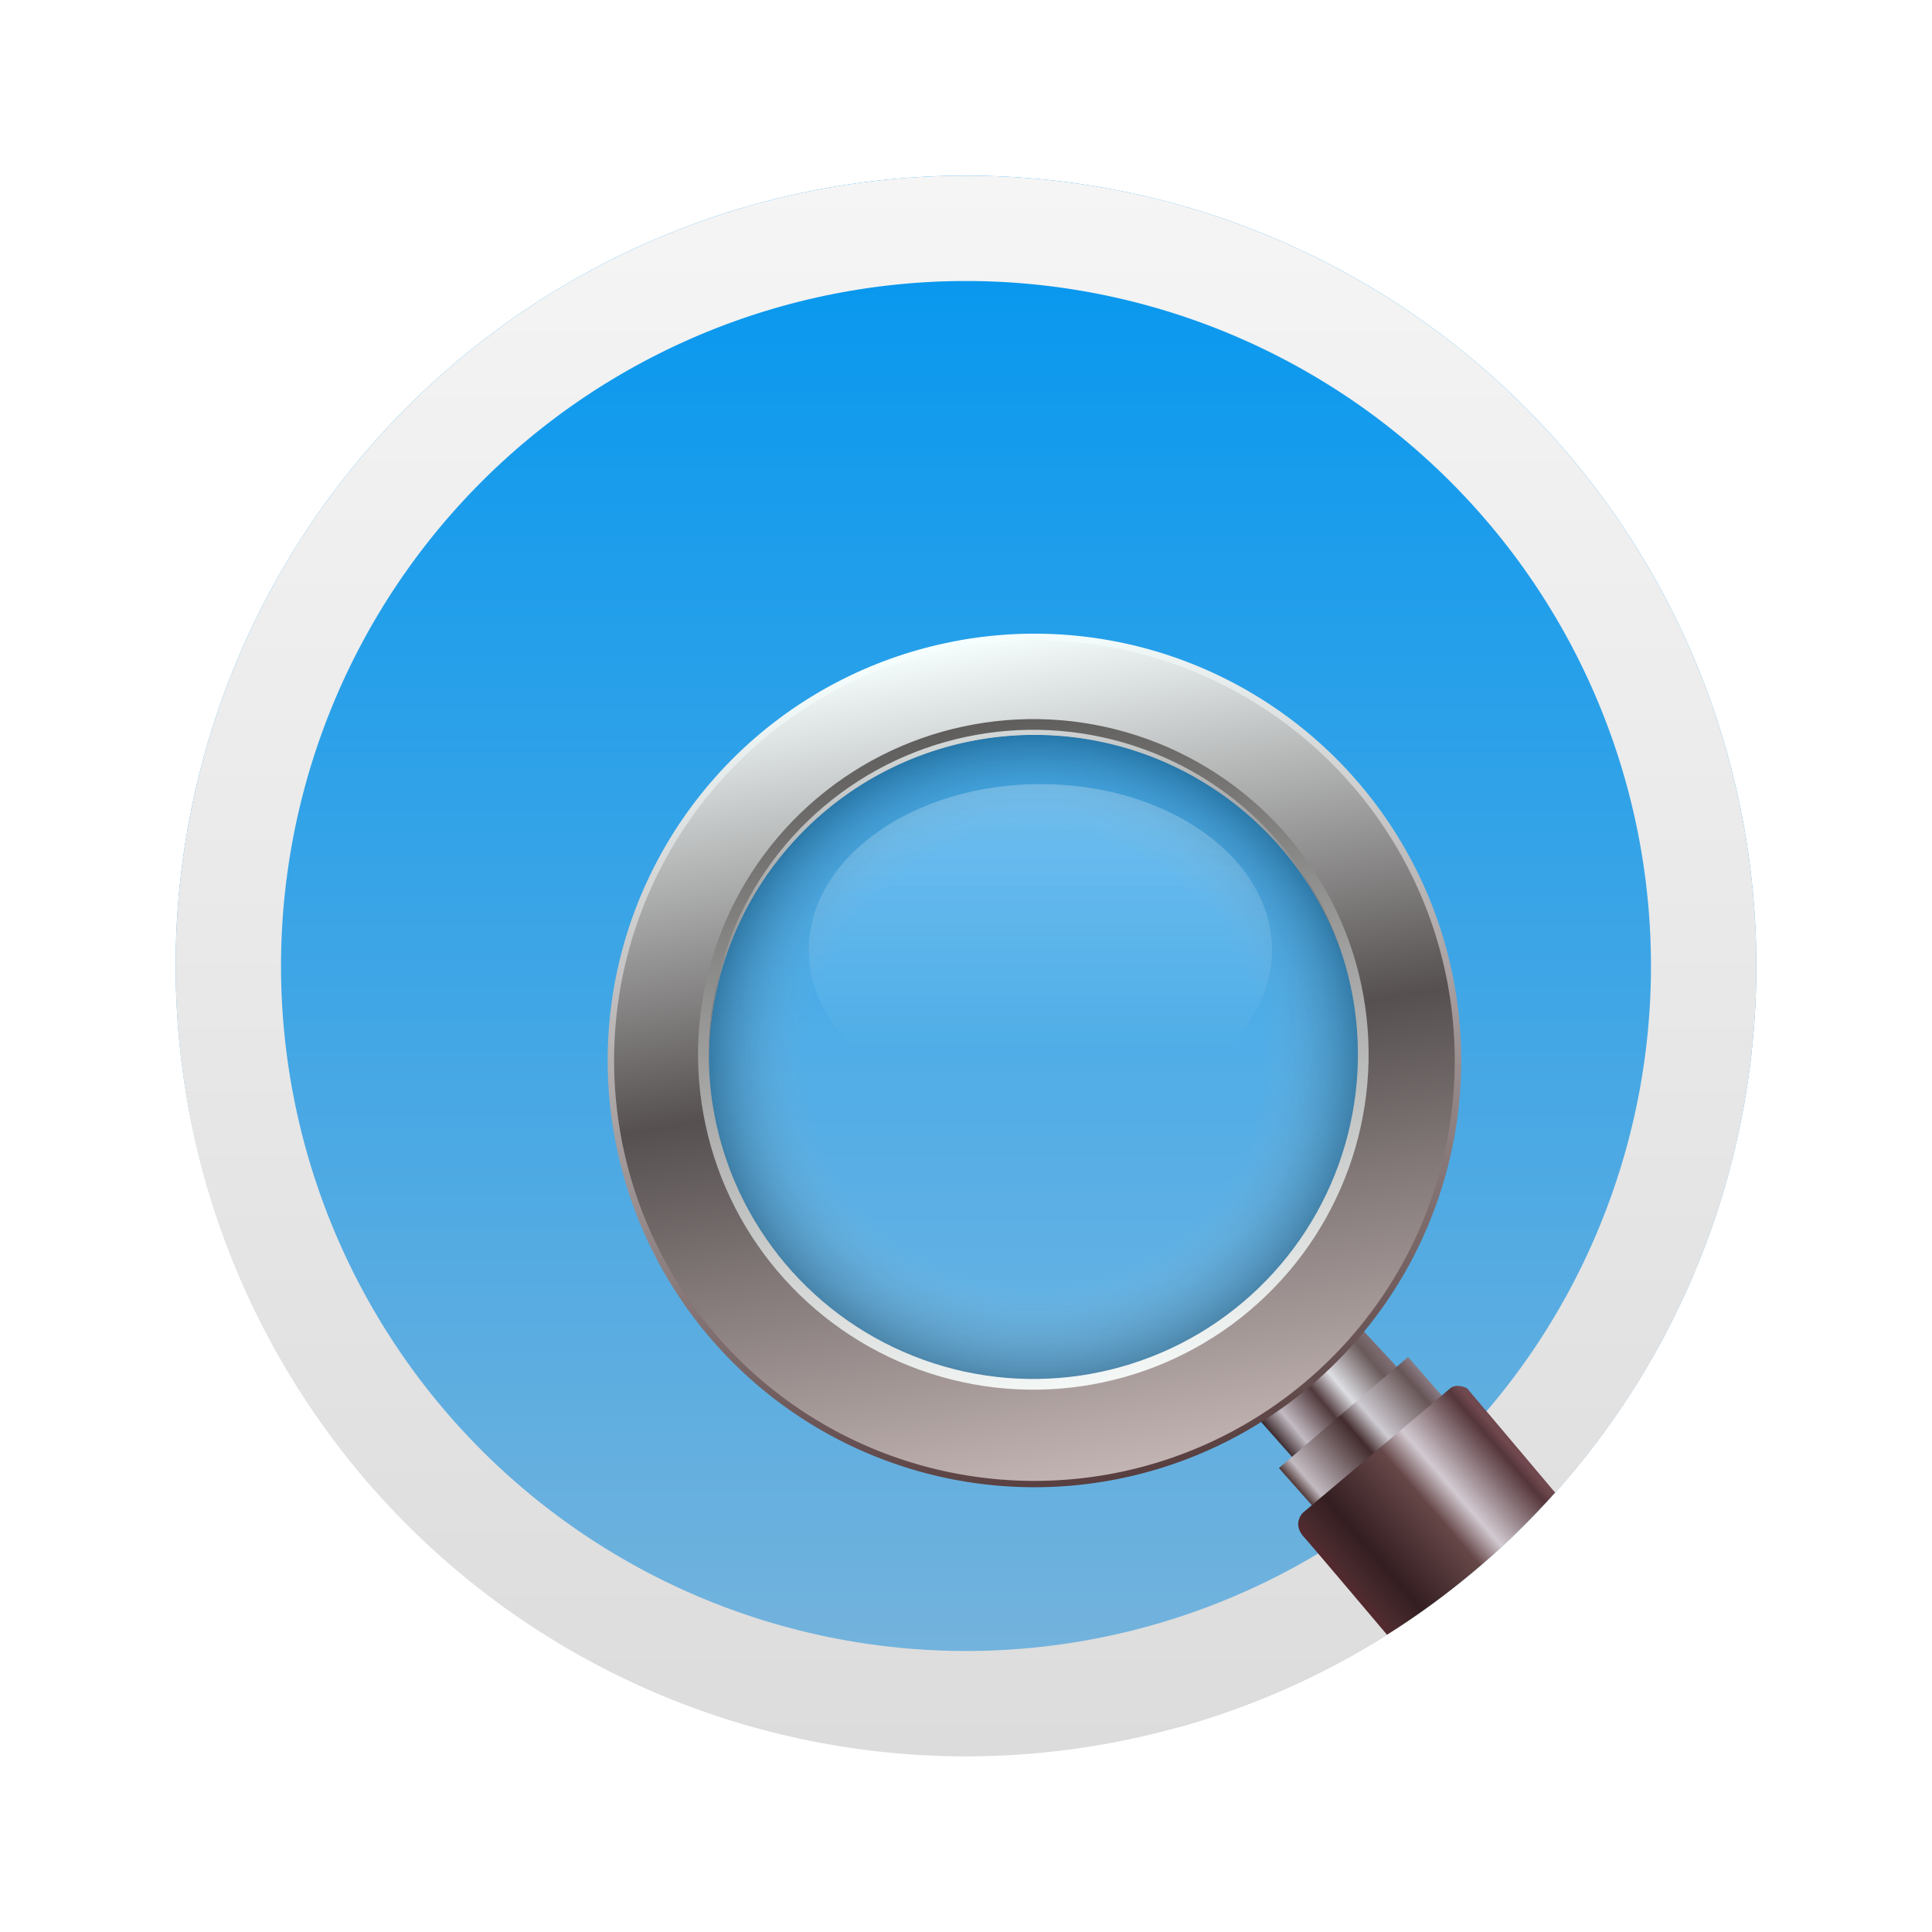 <?xml version="1.0" encoding="UTF-8" standalone="no"?>
<svg
   width="22"
   height="22"
   version="1.1"
   id="svg15747"
   sodipodi:docname="preferences-desktop-search.svg"
   inkscape:version="1.2.1 (9c6d41e410, 2022-07-14)"
   xmlns:inkscape="http://www.inkscape.org/namespaces/inkscape"
   xmlns:sodipodi="http://sodipodi.sourceforge.net/DTD/sodipodi-0.dtd"
   xmlns:xlink="http://www.w3.org/1999/xlink"
   xmlns="http://www.w3.org/2000/svg"
   xmlns:svg="http://www.w3.org/2000/svg">
  <sodipodi:namedview
     id="namedview15749"
     pagecolor="#ffffff"
     bordercolor="#666666"
     borderopacity="1.0"
     inkscape:showpageshadow="2"
     inkscape:pageopacity="0.0"
     inkscape:pagecheckerboard="0"
     inkscape:deskcolor="#d1d1d1"
     showgrid="false"
     inkscape:zoom="4.9166667"
     inkscape:cx="24"
     inkscape:cy="24.101695"
     inkscape:window-width="1920"
     inkscape:window-height="1000"
     inkscape:window-x="0"
     inkscape:window-y="0"
     inkscape:window-maximized="1"
     inkscape:current-layer="svg15747" />
  <defs
     id="defs15711">
    <linearGradient
       id="a"
       y1="536.8"
       y2="503.8"
       x2="0"
       gradientUnits="userSpaceOnUse">
      <stop
         stop-color="#2a2c2f"
         id="stop15681" />
      <stop
         offset="1"
         stop-color="#424649"
         id="stop15683" />
    </linearGradient>
    <linearGradient
       id="b"
       y1="547.8"
       y2="536.8"
       x2="0"
       gradientUnits="userSpaceOnUse"
       gradientTransform="matrix(1,0,0,0.545,0,244)">
      <stop
         stop-color="#c6cdd1"
         id="stop15686" />
      <stop
         offset="1"
         stop-color="#e0e5e7"
         id="stop15688" />
    </linearGradient>
    <linearGradient
       id="c"
       y1="5.342"
       x1="42.799"
       y2="31.357"
       x2="11.999"
       gradientUnits="userSpaceOnUse">
      <stop
         stop-color="#1abc9c"
         id="stop15691" />
      <stop
         offset="1"
         stop-color="#2980b9"
         id="stop15693" />
    </linearGradient>
    <linearGradient
       id="d"
       y1="22.346"
       x1="29.855"
       y2="28.506"
       x2="54.32"
       gradientUnits="userSpaceOnUse">
      <stop
         stop-color="#cc4a5e"
         id="stop15696" />
      <stop
         offset="1"
         stop-color="#aa478a"
         id="stop15698" />
    </linearGradient>
    <linearGradient
       id="e"
       y1="41.22"
       x1="24.392"
       y2="25.343"
       x2="20.643"
       gradientUnits="userSpaceOnUse">
      <stop
         stop-color="#334545"
         id="stop15701" />
      <stop
         offset="1"
         stop-color="#536161"
         id="stop15703" />
    </linearGradient>
    <linearGradient
       xlink:href="#e"
       id="f"
       y1="568.8"
       x1="431.57"
       y2="562.8"
       x2="439.57"
       gradientUnits="userSpaceOnUse"
       gradientTransform="matrix(-1,0,0,1,839.14,-40)" />
    <linearGradient
       xlink:href="#e"
       id="g"
       y1="40.899"
       x1="56.03"
       y2="32.475"
       x2="40.647"
       gradientUnits="userSpaceOnUse" />
    <linearGradient
       xlink:href="#e"
       id="h"
       y1="32.15"
       x1="60.895"
       y2="27.06"
       x2="53.41"
       gradientUnits="userSpaceOnUse" />
    <linearGradient
       xlink:href="#e"
       id="i"
       y1="36.527"
       x1="33.32"
       y2="31.348"
       x2="24.78"
       gradientUnits="userSpaceOnUse" />
    <linearGradient
       xlink:href="#e"
       id="j"
       y1="36.765"
       x1="34"
       y2="49.571"
       x2="40.25"
       gradientUnits="userSpaceOnUse" />
    <linearGradient
       id="linearGradient2163-3"
       x1="-177.09"
       x2="-177.09"
       y1="-1.337"
       y2="-15.638"
       gradientTransform="matrix(1.237,0,0,1.237,230.533,21.228)"
       gradientUnits="userSpaceOnUse">
      <stop
         stop-color="#78b4dc"
         offset="0"
         id="stop288" />
      <stop
         stop-color="#0096f0"
         offset="1"
         id="stop290" />
    </linearGradient>
    <linearGradient
       id="linearGradient80038"
       x1="33.014"
       x2="34.219"
       y1="10.136"
       y2="9.447"
       gradientTransform="matrix(1.116,-0.2,0.2,1.116,-24.396,11.611)"
       gradientUnits="userSpaceOnUse">
      <stop
         stop-color="#3c292c"
         offset="0"
         id="stop236" />
      <stop
         stop-color="#c2bbc2"
         offset=".156"
         id="stop238" />
      <stop
         stop-color="#50393c"
         offset=".43"
         id="stop240" />
      <stop
         stop-color="#dddee3"
         offset=".602"
         id="stop242" />
      <stop
         stop-color="#6a5a5b"
         offset=".89"
         id="stop244" />
      <stop
         stop-color="#806e74"
         offset="1"
         id="stop246" />
    </linearGradient>
    <linearGradient
       id="linearGradient126082"
       x1="33.173"
       x2="34.636"
       y1="10.722"
       y2="9.847"
       gradientTransform="matrix(1.116,-0.2,0.2,1.116,-24.396,11.611)"
       gradientUnits="userSpaceOnUse">
      <stop
         stop-color="#533c3c"
         offset="0"
         id="stop249" />
      <stop
         stop-color="#c2bac0"
         offset=".08"
         id="stop251" />
      <stop
         stop-color="#432c2d"
         offset=".468"
         id="stop253" />
      <stop
         stop-color="#cecbd2"
         offset=".602"
         id="stop255" />
      <stop
         stop-color="#675556"
         offset=".914"
         id="stop257" />
      <stop
         stop-color="#8a7b84"
         offset="1"
         id="stop259" />
    </linearGradient>
    <linearGradient
       id="linearGradient1902"
       x1="32"
       x2="32"
       y1="2.001"
       y2="61.906"
       gradientUnits="userSpaceOnUse"
       gradientTransform="matrix(0.3,0,0,0.3,1.4,1.4)">
      <stop
         stop-color="#f5f5f5"
         offset="0"
         id="stop311" />
      <stop
         stop-color="#dcdcdc"
         offset="1"
         id="stop313" />
    </linearGradient>
    <linearGradient
       id="linearGradient181487"
       x1="33.624"
       x2="35.493"
       y1="12.027"
       y2="10.924"
       gradientTransform="matrix(1.116,-0.2,0.2,1.116,-24.397,11.611)"
       gradientUnits="userSpaceOnUse">
      <stop
         stop-color="#542a2e"
         offset="0"
         id="stop262" />
      <stop
         stop-color="#482a2d"
         offset=".064"
         id="stop264" />
      <stop
         stop-color="#341e21"
         offset=".196"
         id="stop266" />
      <stop
         stop-color="#664748"
         offset=".535"
         id="stop268" />
      <stop
         stop-color="#d2cad1"
         offset=".669"
         id="stop270" />
      <stop
         stop-color="#55363a"
         offset=".952"
         id="stop272" />
      <stop
         stop-color="#70494f"
         offset="1"
         id="stop274" />
    </linearGradient>
    <linearGradient
       id="linearGradient2181"
       x1="32.855"
       x2="32.855"
       y1="1.768"
       y2="10.314"
       gradientTransform="matrix(1.116,-0.2,0.2,1.116,-26.114,11.919)"
       gradientUnits="userSpaceOnUse">
      <stop
         stop-color="#f6ffff"
         offset="0"
         id="stop219" />
      <stop
         stop-color="#583e3f"
         offset="1"
         id="stop221" />
    </linearGradient>
    <linearGradient
       id="linearGradient27086"
       x1="32.855"
       x2="32.855"
       y1="1.768"
       y2="10.314"
       gradientTransform="matrix(1.099,-0.197,0.197,1.099,-25.545,11.921)"
       gradientUnits="userSpaceOnUse">
      <stop
         stop-color="#f4fbfb"
         offset="0"
         id="stop224" />
      <stop
         stop-color="#565050"
         offset=".5"
         id="stop226" />
      <stop
         stop-color="#c2b4b2"
         offset="1"
         id="stop228" />
    </linearGradient>
    <radialGradient
       id="radialGradient1539"
       cx="33.299"
       cy="5.984"
       r="3.27"
       gradientTransform="matrix(1.134,0,0,1.134,-28.294,7.18)"
       gradientUnits="userSpaceOnUse">
      <stop
         stop-color="#fff"
         stop-opacity=".204"
         offset="0"
         id="stop212" />
      <stop
         stop-color="#fff"
         stop-opacity=".204"
         offset=".7"
         id="stop214" />
      <stop
         stop-color="#191919"
         offset="1"
         id="stop216" />
    </radialGradient>
    <linearGradient
       id="linearGradient59103"
       x1="31.418"
       x2="31.418"
       y1="9.307"
       y2="2.617"
       gradientTransform="matrix(1.134,0,0,1.134,-26.09,7.125)"
       gradientUnits="userSpaceOnUse">
      <stop
         stop-color="#f3f7f6"
         offset="0"
         id="stop231" />
      <stop
         stop-color="#605e5d"
         offset="1"
         id="stop233" />
    </linearGradient>
    <linearGradient
       inkscape:collect="always"
       xlink:href="#linearGradient997"
       id="linearGradient1092"
       gradientUnits="userSpaceOnUse"
       gradientTransform="translate(237.02,-44.947)"
       x1="-228.54"
       y1="49.422"
       x2="-228.54"
       y2="52.342" />
    <linearGradient
       id="linearGradient997"
       x1="-228.54"
       x2="-228.54"
       y1="49.422"
       y2="52.342"
       gradientTransform="translate(237.02,-44.947)"
       gradientUnits="userSpaceOnUse">
      <stop
         stop-color="#fff"
         offset="0"
         id="stop283" />
      <stop
         stop-color="#fff"
         stop-opacity="0"
         offset="1"
         id="stop285" />
    </linearGradient>
    <filter
       id="filter1229"
       x="-0.069"
       y="-0.107"
       width="1.138"
       height="1.214"
       color-interpolation-filters="sRGB">
      <feGaussianBlur
         stdDeviation="0.135"
         id="feGaussianBlur277" />
    </filter>
    <filter
       id="filter16134"
       x="-0.069"
       y="-0.107"
       width="1.138"
       height="1.214"
       color-interpolation-filters="sRGB">
      <feGaussianBlur
         stdDeviation="0.135"
         id="feGaussianBlur16132" />
    </filter>
    <linearGradient
       inkscape:collect="always"
       xlink:href="#linearGradient997"
       id="linearGradient16487"
       gradientUnits="userSpaceOnUse"
       gradientTransform="translate(237.02,-44.947)"
       x1="-228.54"
       y1="49.422"
       x2="-228.54"
       y2="52.342" />
  </defs>
  <path
     d="m 11,2 a 9,9 0 0 0 -9,9 9,9 0 0 0 6.591,8.662 h 4.847 a 9,9 0 0 0 6.562,-8.65 v -0.028 A 9,9 0 0 0 11,2 Z"
     fill="url(#linearGradient2163-3)"
     stroke-width="1.237"
     id="path328"
     style="fill:url(#linearGradient2163-3)" />
  <path
     d="m 14.267,16.086 0.454,0.513 1.195,-1.023 -0.49,-0.529 z"
     fill="url(#linearGradient80038)"
     id="path346"
     style="fill:url(#linearGradient80038);stroke-width:1.134" />
  <path
     d="m 14.563,16.717 0.384,0.433 1.474,-1.255 -0.387,-0.443 z"
     fill="url(#linearGradient126082)"
     id="path348"
     style="fill:url(#linearGradient126082);stroke-width:1.134" />
  <path
     d="M 11,2 A 9,9 0 0 0 2,11 9,9 0 0 0 11,20 a 9,9 0 0 0 9,-9 9,9 0 0 0 -9,-9 z m 0,1.2 a 7.8,7.8 0 0 1 7.8,7.8 7.8,7.8 0 0 1 -7.8,7.8 7.8,7.8 0 0 1 -7.8,-7.8 A 7.8,7.8 0 0 1 11,3.2 Z"
     fill="url(#linearGradient1902)"
     stroke-linecap="round"
     stroke-linejoin="round"
     stroke-opacity="0.3"
     stroke-width="0.297"
     id="path350"
     style="fill:url(#linearGradient1902)" />
  <path
     d="m 15.795,18.614 a 9,9 0 0 0 0.257,-0.168 9,9 0 0 0 0.258,-0.182 9,9 0 0 0 0.251,-0.191 9,9 0 0 0 0.244,-0.199 9,9 0 0 0 0.237,-0.207 9,9 0 0 0 0.23,-0.216 9,9 0 0 0 0.222,-0.224 9,9 0 0 0 0.214,-0.231 c -0.524,-0.622 -1.003,-1.188 -1.003,-1.188 0,0 -0.119,-0.061 -0.191,0.001 -0.072,0.062 -1.68,1.419 -1.68,1.419 0,0 -0.122,0.122 0.012,0.272 0.067,0.074 0.497,0.582 0.947,1.114 z"
     fill="url(#linearGradient181487)"
     id="path352"
     style="fill:url(#linearGradient181487);stroke-width:0.3" />
  <path
     d="m 10.922,7.293 a 4.859,4.859 0 0 0 -3.926,5.64 4.859,4.859 0 0 0 5.641,3.926 4.859,4.859 0 0 0 3.926,-5.641 4.859,4.859 0 0 0 -5.64,-3.926 z m 0.203,1.133 a 3.708,3.708 0 0 1 4.304,2.996 3.708,3.708 0 0 1 -2.995,4.304 3.708,3.708 0 0 1 -4.304,-2.996 3.708,3.708 0 0 1 2.996,-4.304 z"
     fill="url(#linearGradient2181)"
     id="path354"
     style="fill:url(#linearGradient2181);stroke-width:1.134" />
  <path
     d="M 10.935,7.365 A 4.786,4.786 0 0 0 7.068,12.921 4.786,4.786 0 0 0 12.624,16.788 4.786,4.786 0 0 0 16.49,11.232 4.786,4.786 0 0 0 10.935,7.365 Z M 11.125,8.426 A 3.708,3.708 0 0 1 15.429,11.422 3.708,3.708 0 0 1 12.434,15.726 3.708,3.708 0 0 1 8.129,12.73 3.708,3.708 0 0 1 11.125,8.426 Z"
     fill="url(#linearGradient27086)"
     id="path356"
     style="fill:url(#linearGradient27086);stroke-width:1.134" />
  <circle
     transform="rotate(-10.161)"
     cx="9.464"
     cy="13.965"
     r="3.708"
     fill="url(#radialGradient1539)"
     opacity="0.302"
     id="circle358"
     style="fill:url(#radialGradient1539);stroke-width:1.134" />
  <circle
     transform="rotate(-10.161)"
     cx="9.464"
     cy="13.894"
     r="3.757"
     fill="none"
     stroke="url(#linearGradient59103)"
     stroke-linecap="round"
     stroke-linejoin="round"
     stroke-width="0.122"
     id="circle360"
     style="stroke:url(#linearGradient59103)" />
  <ellipse
     transform="matrix(1.127,0,0,1.251,2.305,2.75)"
     cx="8.467"
     cy="6.448"
     rx="2.34"
     ry="1.509"
     fill="url(#linearGradient1541)"
     filter="url(#filter1229)"
     opacity="0.4"
     id="ellipse362"
     style="fill:url(#linearGradient16487)" />
  <ellipse
     transform="matrix(1.127,0,0,1.251,2.305,2.75)"
     cx="8.467"
     cy="6.448"
     rx="2.34"
     ry="1.509"
     fill="url(#linearGradient1541)"
     filter="url(#filter1229)"
     opacity="0.4"
     id="ellipse364"
     style="fill:url(#linearGradient1092)" />
</svg>
